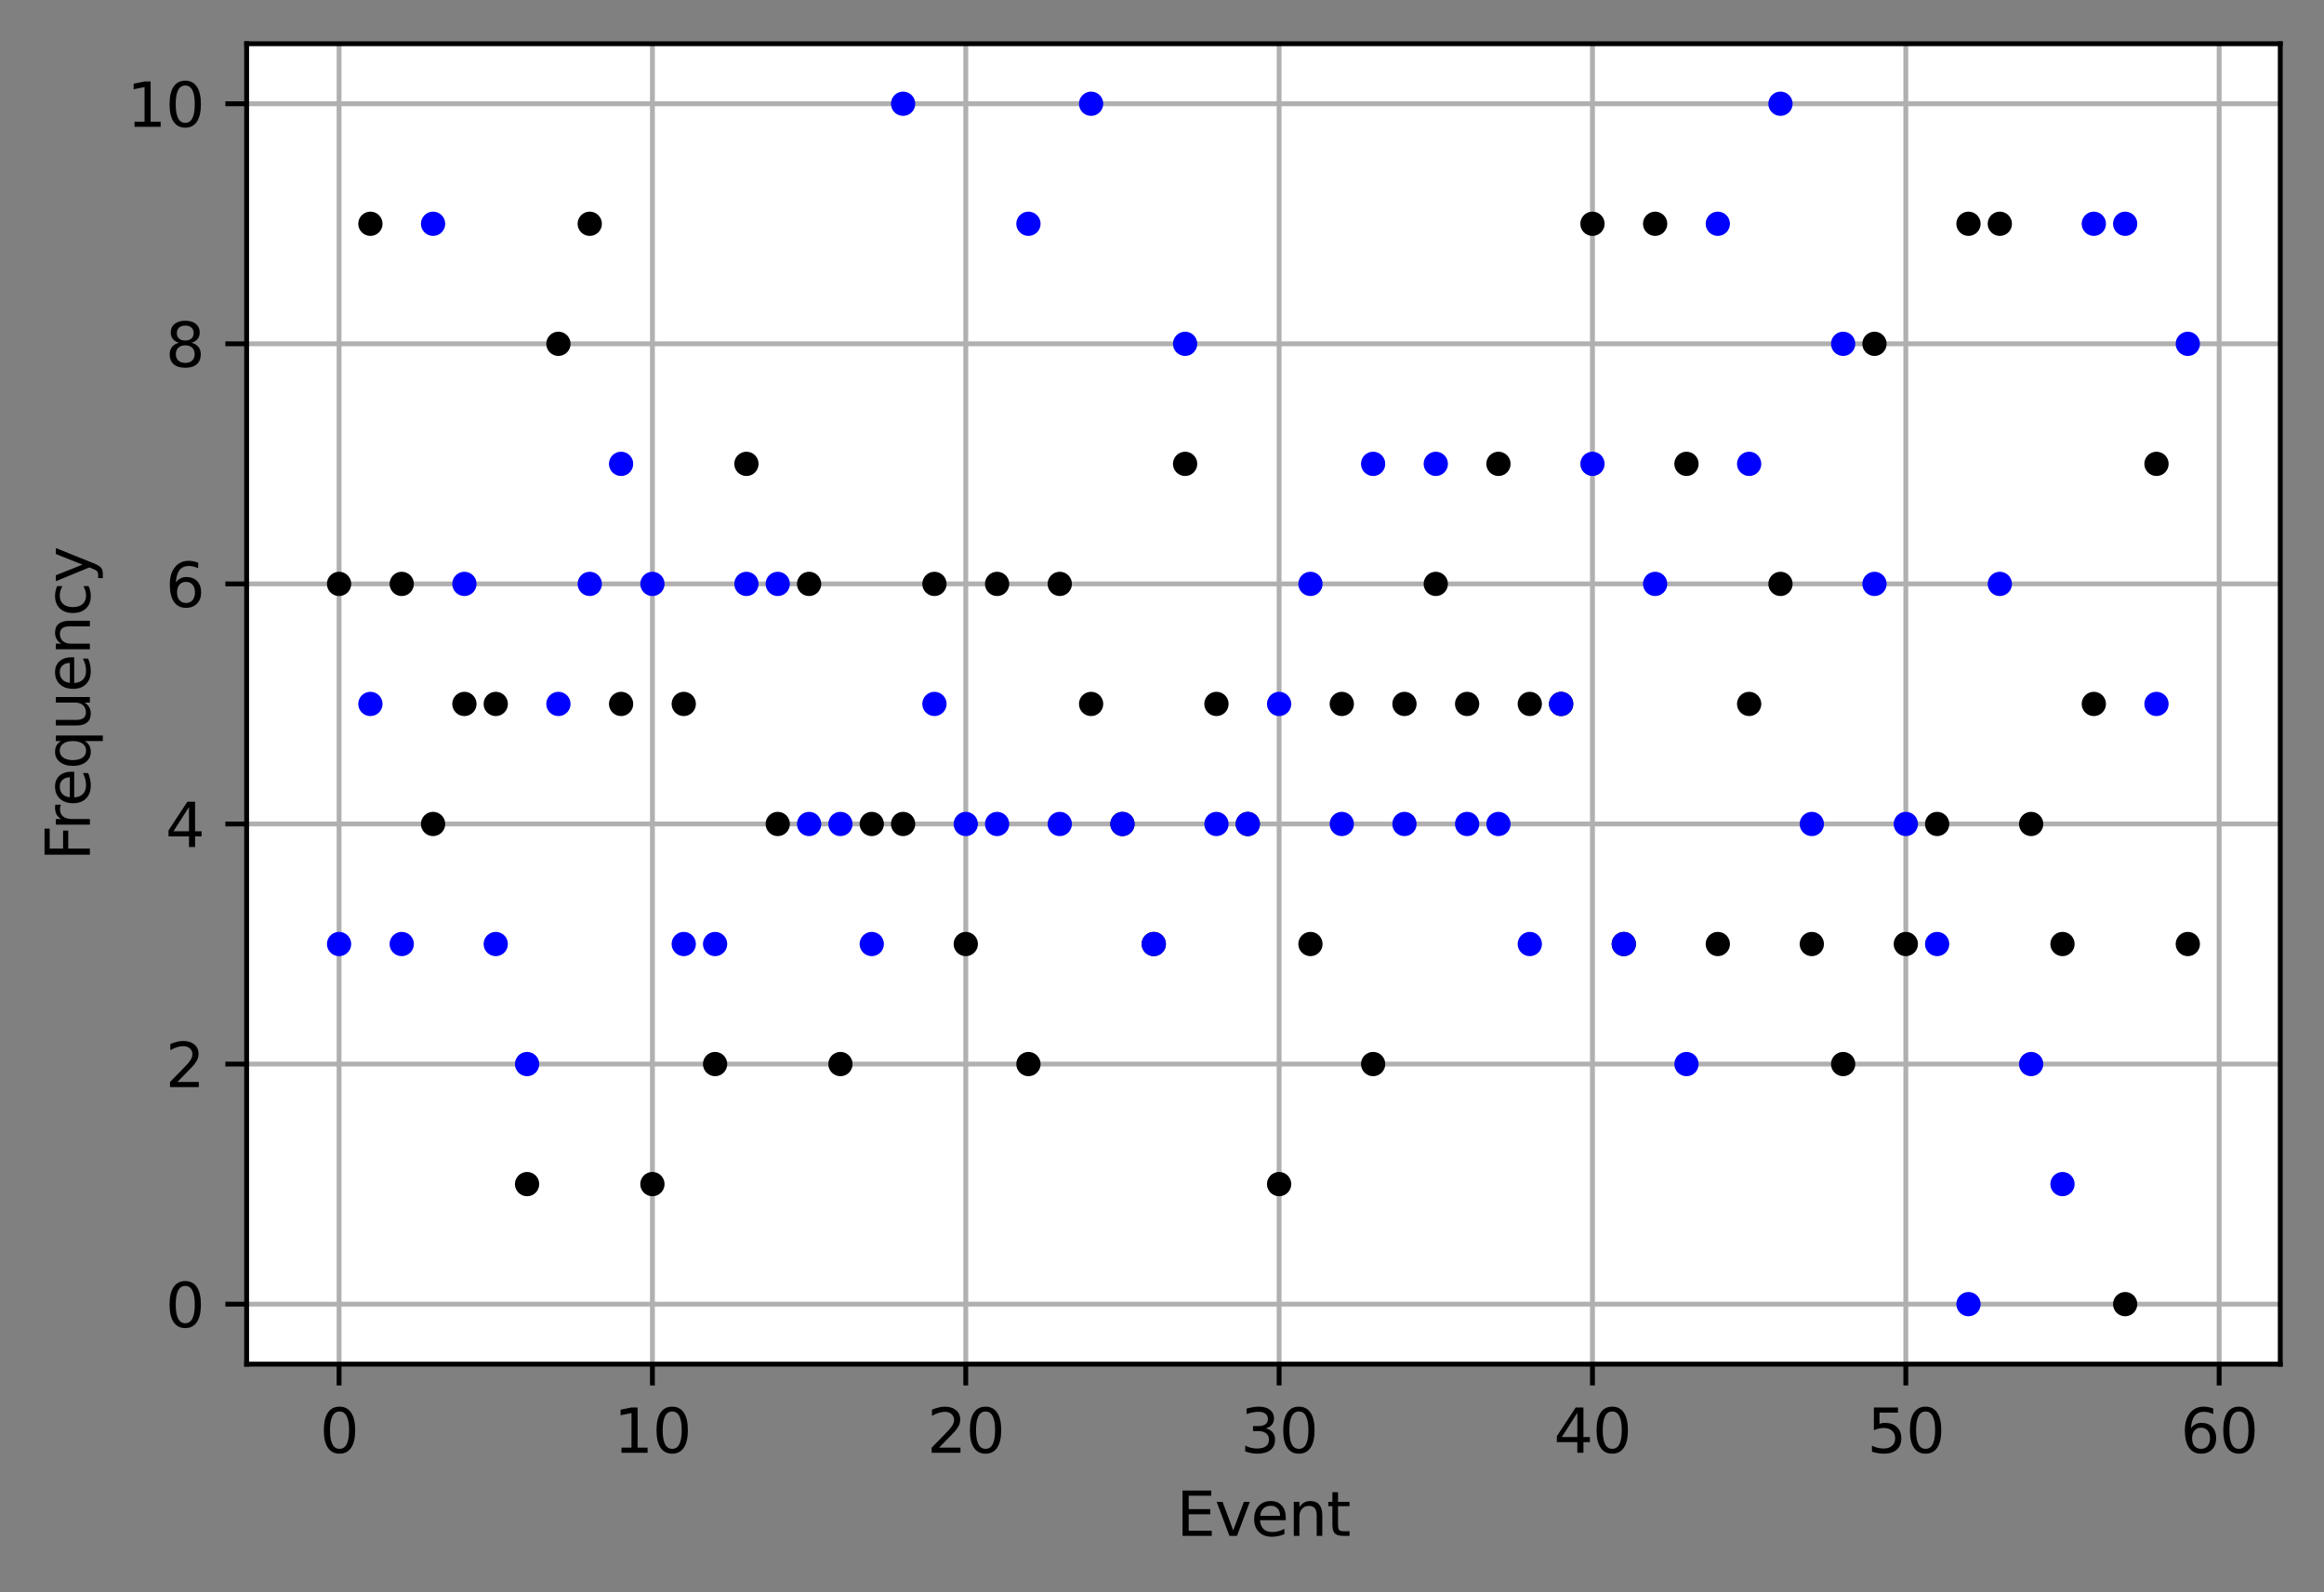 <?xml version="1.0" encoding="utf-8" standalone="no"?>
<!DOCTYPE svg PUBLIC "-//W3C//DTD SVG 1.1//EN"
  "http://www.w3.org/Graphics/SVG/1.1/DTD/svg11.dtd">
<svg xmlns:xlink="http://www.w3.org/1999/xlink" width="382.603pt" height="262.196pt" viewBox="0 0 382.603 262.196" xmlns="http://www.w3.org/2000/svg" version="1.1">
 <rect x="0" y="0" width="382.603" height="262.196" fill="#808080" stroke="none"/>
 <defs>
  <style type="text/css">*{stroke-linejoin: round; stroke-linecap: butt}</style>
 </defs>
 <g id="figure_1">
  <g id="patch_1">
   <path d="M 0 262.196 
L 382.603 262.196 
L 382.603 0 
L 0 0 
L 0 262.196 
z
" style="fill: none"/>
  </g>
  <g id="axes_1">
   <g id="patch_2">
    <path d="M 40.603 224.64 
L 375.403 224.64 
L 375.403 7.2 
L 40.603 7.2 
z
" style="fill: #ffffff"/>
   </g>
   <g id="matplotlib.axis_1">
    <g id="xtick_1">
     <g id="line2d_1">
      <path d="M 55.821 224.64 
L 55.821 7.2 
" clip-path="url(#p8da46c2c03)" style="fill: none; stroke: #b0b0b0; stroke-width: 0.8; stroke-linecap: square"/>
     </g>
     <g id="line2d_2">
      <defs>
       <path id="m9be8a3a0a1" d="M 0 0 
L 0 3.5 
" style="stroke: #000000; stroke-width: 0.8"/>
      </defs>
      <g>
       <use xlink:href="#m9be8a3a0a1" x="55.821" y="224.64" style="stroke: #000000; stroke-width: 0.8"/>
      </g>
     </g>
     <g id="text_1">
      <!-- 0 -->
      <g transform="translate(52.64 239.238)scale(0.1 -0.1)">
       <defs>
        <path id="DejaVuSans-30" d="M 2034 4250 
Q 1547 4250 1301 3770 
Q 1056 3291 1056 2328 
Q 1056 1369 1301 889 
Q 1547 409 2034 409 
Q 2525 409 2770 889 
Q 3016 1369 3016 2328 
Q 3016 3291 2770 3770 
Q 2525 4250 2034 4250 
z
M 2034 4750 
Q 2819 4750 3233 4129 
Q 3647 3509 3647 2328 
Q 3647 1150 3233 529 
Q 2819 -91 2034 -91 
Q 1250 -91 836 529 
Q 422 1150 422 2328 
Q 422 3509 836 4129 
Q 1250 4750 2034 4750 
z
" transform="scale(0.016)"/>
       </defs>
       <use xlink:href="#DejaVuSans-30"/>
      </g>
     </g>
    </g>
    <g id="xtick_2">
     <g id="line2d_3">
      <path d="M 107.408 224.64 
L 107.408 7.2 
" clip-path="url(#p8da46c2c03)" style="fill: none; stroke: #b0b0b0; stroke-width: 0.8; stroke-linecap: square"/>
     </g>
     <g id="line2d_4">
      <g>
       <use xlink:href="#m9be8a3a0a1" x="107.408" y="224.64" style="stroke: #000000; stroke-width: 0.8"/>
      </g>
     </g>
     <g id="text_2">
      <!-- 10 -->
      <g transform="translate(101.046 239.238)scale(0.1 -0.1)">
       <defs>
        <path id="DejaVuSans-31" d="M 794 531 
L 1825 531 
L 1825 4091 
L 703 3866 
L 703 4441 
L 1819 4666 
L 2450 4666 
L 2450 531 
L 3481 531 
L 3481 0 
L 794 0 
L 794 531 
z
" transform="scale(0.016)"/>
       </defs>
       <use xlink:href="#DejaVuSans-31"/>
       <use xlink:href="#DejaVuSans-30" x="63.623"/>
      </g>
     </g>
    </g>
    <g id="xtick_3">
     <g id="line2d_5">
      <path d="M 158.995 224.64 
L 158.995 7.2 
" clip-path="url(#p8da46c2c03)" style="fill: none; stroke: #b0b0b0; stroke-width: 0.8; stroke-linecap: square"/>
     </g>
     <g id="line2d_6">
      <g>
       <use xlink:href="#m9be8a3a0a1" x="158.995" y="224.64" style="stroke: #000000; stroke-width: 0.8"/>
      </g>
     </g>
     <g id="text_3">
      <!-- 20 -->
      <g transform="translate(152.633 239.238)scale(0.1 -0.1)">
       <defs>
        <path id="DejaVuSans-32" d="M 1228 531 
L 3431 531 
L 3431 0 
L 469 0 
L 469 531 
Q 828 903 1448 1529 
Q 2069 2156 2228 2338 
Q 2531 2678 2651 2914 
Q 2772 3150 2772 3378 
Q 2772 3750 2511 3984 
Q 2250 4219 1831 4219 
Q 1534 4219 1204 4116 
Q 875 4013 500 3803 
L 500 4441 
Q 881 4594 1212 4672 
Q 1544 4750 1819 4750 
Q 2544 4750 2975 4387 
Q 3406 4025 3406 3419 
Q 3406 3131 3298 2873 
Q 3191 2616 2906 2266 
Q 2828 2175 2409 1742 
Q 1991 1309 1228 531 
z
" transform="scale(0.016)"/>
       </defs>
       <use xlink:href="#DejaVuSans-32"/>
       <use xlink:href="#DejaVuSans-30" x="63.623"/>
      </g>
     </g>
    </g>
    <g id="xtick_4">
     <g id="line2d_7">
      <path d="M 210.582 224.64 
L 210.582 7.2 
" clip-path="url(#p8da46c2c03)" style="fill: none; stroke: #b0b0b0; stroke-width: 0.8; stroke-linecap: square"/>
     </g>
     <g id="line2d_8">
      <g>
       <use xlink:href="#m9be8a3a0a1" x="210.582" y="224.64" style="stroke: #000000; stroke-width: 0.8"/>
      </g>
     </g>
     <g id="text_4">
      <!-- 30 -->
      <g transform="translate(204.22 239.238)scale(0.1 -0.1)">
       <defs>
        <path id="DejaVuSans-33" d="M 2597 2516 
Q 3050 2419 3304 2112 
Q 3559 1806 3559 1356 
Q 3559 666 3084 287 
Q 2609 -91 1734 -91 
Q 1441 -91 1130 -33 
Q 819 25 488 141 
L 488 750 
Q 750 597 1062 519 
Q 1375 441 1716 441 
Q 2309 441 2620 675 
Q 2931 909 2931 1356 
Q 2931 1769 2642 2001 
Q 2353 2234 1838 2234 
L 1294 2234 
L 1294 2753 
L 1863 2753 
Q 2328 2753 2575 2939 
Q 2822 3125 2822 3475 
Q 2822 3834 2567 4026 
Q 2313 4219 1838 4219 
Q 1578 4219 1281 4162 
Q 984 4106 628 3988 
L 628 4550 
Q 988 4650 1302 4700 
Q 1616 4750 1894 4750 
Q 2613 4750 3031 4423 
Q 3450 4097 3450 3541 
Q 3450 3153 3228 2886 
Q 3006 2619 2597 2516 
z
" transform="scale(0.016)"/>
       </defs>
       <use xlink:href="#DejaVuSans-33"/>
       <use xlink:href="#DejaVuSans-30" x="63.623"/>
      </g>
     </g>
    </g>
    <g id="xtick_5">
     <g id="line2d_9">
      <path d="M 262.17 224.64 
L 262.17 7.2 
" clip-path="url(#p8da46c2c03)" style="fill: none; stroke: #b0b0b0; stroke-width: 0.8; stroke-linecap: square"/>
     </g>
     <g id="line2d_10">
      <g>
       <use xlink:href="#m9be8a3a0a1" x="262.17" y="224.64" style="stroke: #000000; stroke-width: 0.8"/>
      </g>
     </g>
     <g id="text_5">
      <!-- 40 -->
      <g transform="translate(255.807 239.238)scale(0.1 -0.1)">
       <defs>
        <path id="DejaVuSans-34" d="M 2419 4116 
L 825 1625 
L 2419 1625 
L 2419 4116 
z
M 2253 4666 
L 3047 4666 
L 3047 1625 
L 3713 1625 
L 3713 1100 
L 3047 1100 
L 3047 0 
L 2419 0 
L 2419 1100 
L 313 1100 
L 313 1709 
L 2253 4666 
z
" transform="scale(0.016)"/>
       </defs>
       <use xlink:href="#DejaVuSans-34"/>
       <use xlink:href="#DejaVuSans-30" x="63.623"/>
      </g>
     </g>
    </g>
    <g id="xtick_6">
     <g id="line2d_11">
      <path d="M 313.757 224.64 
L 313.757 7.2 
" clip-path="url(#p8da46c2c03)" style="fill: none; stroke: #b0b0b0; stroke-width: 0.8; stroke-linecap: square"/>
     </g>
     <g id="line2d_12">
      <g>
       <use xlink:href="#m9be8a3a0a1" x="313.757" y="224.64" style="stroke: #000000; stroke-width: 0.8"/>
      </g>
     </g>
     <g id="text_6">
      <!-- 50 -->
      <g transform="translate(307.394 239.238)scale(0.1 -0.1)">
       <defs>
        <path id="DejaVuSans-35" d="M 691 4666 
L 3169 4666 
L 3169 4134 
L 1269 4134 
L 1269 2991 
Q 1406 3038 1543 3061 
Q 1681 3084 1819 3084 
Q 2600 3084 3056 2656 
Q 3513 2228 3513 1497 
Q 3513 744 3044 326 
Q 2575 -91 1722 -91 
Q 1428 -91 1123 -41 
Q 819 9 494 109 
L 494 744 
Q 775 591 1075 516 
Q 1375 441 1709 441 
Q 2250 441 2565 725 
Q 2881 1009 2881 1497 
Q 2881 1984 2565 2268 
Q 2250 2553 1709 2553 
Q 1456 2553 1204 2497 
Q 953 2441 691 2322 
L 691 4666 
z
" transform="scale(0.016)"/>
       </defs>
       <use xlink:href="#DejaVuSans-35"/>
       <use xlink:href="#DejaVuSans-30" x="63.623"/>
      </g>
     </g>
    </g>
    <g id="xtick_7">
     <g id="line2d_13">
      <path d="M 365.344 224.64 
L 365.344 7.2 
" clip-path="url(#p8da46c2c03)" style="fill: none; stroke: #b0b0b0; stroke-width: 0.8; stroke-linecap: square"/>
     </g>
     <g id="line2d_14">
      <g>
       <use xlink:href="#m9be8a3a0a1" x="365.344" y="224.64" style="stroke: #000000; stroke-width: 0.8"/>
      </g>
     </g>
     <g id="text_7">
      <!-- 60 -->
      <g transform="translate(358.981 239.238)scale(0.1 -0.1)">
       <defs>
        <path id="DejaVuSans-36" d="M 2113 2584 
Q 1688 2584 1439 2293 
Q 1191 2003 1191 1497 
Q 1191 994 1439 701 
Q 1688 409 2113 409 
Q 2538 409 2786 701 
Q 3034 994 3034 1497 
Q 3034 2003 2786 2293 
Q 2538 2584 2113 2584 
z
M 3366 4563 
L 3366 3988 
Q 3128 4100 2886 4159 
Q 2644 4219 2406 4219 
Q 1781 4219 1451 3797 
Q 1122 3375 1075 2522 
Q 1259 2794 1537 2939 
Q 1816 3084 2150 3084 
Q 2853 3084 3261 2657 
Q 3669 2231 3669 1497 
Q 3669 778 3244 343 
Q 2819 -91 2113 -91 
Q 1303 -91 875 529 
Q 447 1150 447 2328 
Q 447 3434 972 4092 
Q 1497 4750 2381 4750 
Q 2619 4750 2861 4703 
Q 3103 4656 3366 4563 
z
" transform="scale(0.016)"/>
       </defs>
       <use xlink:href="#DejaVuSans-36"/>
       <use xlink:href="#DejaVuSans-30" x="63.623"/>
      </g>
     </g>
    </g>
    <g id="text_8">
     <!-- Event -->
     <g transform="translate(193.679 252.917)scale(0.1 -0.1)">
      <defs>
       <path id="DejaVuSans-45" d="M 628 4666 
L 3578 4666 
L 3578 4134 
L 1259 4134 
L 1259 2753 
L 3481 2753 
L 3481 2222 
L 1259 2222 
L 1259 531 
L 3634 531 
L 3634 0 
L 628 0 
L 628 4666 
z
" transform="scale(0.016)"/>
       <path id="DejaVuSans-76" d="M 191 3500 
L 800 3500 
L 1894 563 
L 2988 3500 
L 3597 3500 
L 2284 0 
L 1503 0 
L 191 3500 
z
" transform="scale(0.016)"/>
       <path id="DejaVuSans-65" d="M 3597 1894 
L 3597 1613 
L 953 1613 
Q 991 1019 1311 708 
Q 1631 397 2203 397 
Q 2534 397 2845 478 
Q 3156 559 3463 722 
L 3463 178 
Q 3153 47 2828 -22 
Q 2503 -91 2169 -91 
Q 1331 -91 842 396 
Q 353 884 353 1716 
Q 353 2575 817 3079 
Q 1281 3584 2069 3584 
Q 2775 3584 3186 3129 
Q 3597 2675 3597 1894 
z
M 3022 2063 
Q 3016 2534 2758 2815 
Q 2500 3097 2075 3097 
Q 1594 3097 1305 2825 
Q 1016 2553 972 2059 
L 3022 2063 
z
" transform="scale(0.016)"/>
       <path id="DejaVuSans-6e" d="M 3513 2113 
L 3513 0 
L 2938 0 
L 2938 2094 
Q 2938 2591 2744 2837 
Q 2550 3084 2163 3084 
Q 1697 3084 1428 2787 
Q 1159 2491 1159 1978 
L 1159 0 
L 581 0 
L 581 3500 
L 1159 3500 
L 1159 2956 
Q 1366 3272 1645 3428 
Q 1925 3584 2291 3584 
Q 2894 3584 3203 3211 
Q 3513 2838 3513 2113 
z
" transform="scale(0.016)"/>
       <path id="DejaVuSans-74" d="M 1172 4494 
L 1172 3500 
L 2356 3500 
L 2356 3053 
L 1172 3053 
L 1172 1153 
Q 1172 725 1289 603 
Q 1406 481 1766 481 
L 2356 481 
L 2356 0 
L 1766 0 
Q 1100 0 847 248 
Q 594 497 594 1153 
L 594 3053 
L 172 3053 
L 172 3500 
L 594 3500 
L 594 4494 
L 1172 4494 
z
" transform="scale(0.016)"/>
      </defs>
      <use xlink:href="#DejaVuSans-45"/>
      <use xlink:href="#DejaVuSans-76" x="63.184"/>
      <use xlink:href="#DejaVuSans-65" x="122.363"/>
      <use xlink:href="#DejaVuSans-6e" x="183.887"/>
      <use xlink:href="#DejaVuSans-74" x="247.266"/>
     </g>
    </g>
   </g>
   <g id="matplotlib.axis_2">
    <g id="ytick_1">
     <g id="line2d_15">
      <path d="M 40.603 214.756 
L 375.403 214.756 
" clip-path="url(#p8da46c2c03)" style="fill: none; stroke: #b0b0b0; stroke-width: 0.8; stroke-linecap: square"/>
     </g>
     <g id="line2d_16">
      <defs>
       <path id="m1b8265852f" d="M 0 0 
L -3.5 0 
" style="stroke: #000000; stroke-width: 0.8"/>
      </defs>
      <g>
       <use xlink:href="#m1b8265852f" x="40.603" y="214.756" style="stroke: #000000; stroke-width: 0.8"/>
      </g>
     </g>
     <g id="text_9">
      <!-- 0 -->
      <g transform="translate(27.241 218.556)scale(0.1 -0.1)">
       <use xlink:href="#DejaVuSans-30"/>
      </g>
     </g>
    </g>
    <g id="ytick_2">
     <g id="line2d_17">
      <path d="M 40.603 175.222 
L 375.403 175.222 
" clip-path="url(#p8da46c2c03)" style="fill: none; stroke: #b0b0b0; stroke-width: 0.8; stroke-linecap: square"/>
     </g>
     <g id="line2d_18">
      <g>
       <use xlink:href="#m1b8265852f" x="40.603" y="175.222" style="stroke: #000000; stroke-width: 0.8"/>
      </g>
     </g>
     <g id="text_10">
      <!-- 2 -->
      <g transform="translate(27.241 179.021)scale(0.1 -0.1)">
       <use xlink:href="#DejaVuSans-32"/>
      </g>
     </g>
    </g>
    <g id="ytick_3">
     <g id="line2d_19">
      <path d="M 40.603 135.687 
L 375.403 135.687 
" clip-path="url(#p8da46c2c03)" style="fill: none; stroke: #b0b0b0; stroke-width: 0.8; stroke-linecap: square"/>
     </g>
     <g id="line2d_20">
      <g>
       <use xlink:href="#m1b8265852f" x="40.603" y="135.687" style="stroke: #000000; stroke-width: 0.8"/>
      </g>
     </g>
     <g id="text_11">
      <!-- 4 -->
      <g transform="translate(27.241 139.486)scale(0.1 -0.1)">
       <use xlink:href="#DejaVuSans-34"/>
      </g>
     </g>
    </g>
    <g id="ytick_4">
     <g id="line2d_21">
      <path d="M 40.603 96.153 
L 375.403 96.153 
" clip-path="url(#p8da46c2c03)" style="fill: none; stroke: #b0b0b0; stroke-width: 0.8; stroke-linecap: square"/>
     </g>
     <g id="line2d_22">
      <g>
       <use xlink:href="#m1b8265852f" x="40.603" y="96.153" style="stroke: #000000; stroke-width: 0.8"/>
      </g>
     </g>
     <g id="text_12">
      <!-- 6 -->
      <g transform="translate(27.241 99.952)scale(0.1 -0.1)">
       <use xlink:href="#DejaVuSans-36"/>
      </g>
     </g>
    </g>
    <g id="ytick_5">
     <g id="line2d_23">
      <path d="M 40.603 56.618 
L 375.403 56.618 
" clip-path="url(#p8da46c2c03)" style="fill: none; stroke: #b0b0b0; stroke-width: 0.8; stroke-linecap: square"/>
     </g>
     <g id="line2d_24">
      <g>
       <use xlink:href="#m1b8265852f" x="40.603" y="56.618" style="stroke: #000000; stroke-width: 0.8"/>
      </g>
     </g>
     <g id="text_13">
      <!-- 8 -->
      <g transform="translate(27.241 60.417)scale(0.1 -0.1)">
       <defs>
        <path id="DejaVuSans-38" d="M 2034 2216 
Q 1584 2216 1326 1975 
Q 1069 1734 1069 1313 
Q 1069 891 1326 650 
Q 1584 409 2034 409 
Q 2484 409 2743 651 
Q 3003 894 3003 1313 
Q 3003 1734 2745 1975 
Q 2488 2216 2034 2216 
z
M 1403 2484 
Q 997 2584 770 2862 
Q 544 3141 544 3541 
Q 544 4100 942 4425 
Q 1341 4750 2034 4750 
Q 2731 4750 3128 4425 
Q 3525 4100 3525 3541 
Q 3525 3141 3298 2862 
Q 3072 2584 2669 2484 
Q 3125 2378 3379 2068 
Q 3634 1759 3634 1313 
Q 3634 634 3220 271 
Q 2806 -91 2034 -91 
Q 1263 -91 848 271 
Q 434 634 434 1313 
Q 434 1759 690 2068 
Q 947 2378 1403 2484 
z
M 1172 3481 
Q 1172 3119 1398 2916 
Q 1625 2713 2034 2713 
Q 2441 2713 2670 2916 
Q 2900 3119 2900 3481 
Q 2900 3844 2670 4047 
Q 2441 4250 2034 4250 
Q 1625 4250 1398 4047 
Q 1172 3844 1172 3481 
z
" transform="scale(0.016)"/>
       </defs>
       <use xlink:href="#DejaVuSans-38"/>
      </g>
     </g>
    </g>
    <g id="ytick_6">
     <g id="line2d_25">
      <path d="M 40.603 17.084 
L 375.403 17.084 
" clip-path="url(#p8da46c2c03)" style="fill: none; stroke: #b0b0b0; stroke-width: 0.8; stroke-linecap: square"/>
     </g>
     <g id="line2d_26">
      <g>
       <use xlink:href="#m1b8265852f" x="40.603" y="17.084" style="stroke: #000000; stroke-width: 0.8"/>
      </g>
     </g>
     <g id="text_14">
      <!-- 10 -->
      <g transform="translate(20.878 20.883)scale(0.1 -0.1)">
       <use xlink:href="#DejaVuSans-31"/>
       <use xlink:href="#DejaVuSans-30" x="63.623"/>
      </g>
     </g>
    </g>
    <g id="text_15">
     <!-- Frequency -->
     <g transform="translate(14.798 141.75)rotate(-90)scale(0.1 -0.1)">
      <defs>
       <path id="DejaVuSans-46" d="M 628 4666 
L 3309 4666 
L 3309 4134 
L 1259 4134 
L 1259 2759 
L 3109 2759 
L 3109 2228 
L 1259 2228 
L 1259 0 
L 628 0 
L 628 4666 
z
" transform="scale(0.016)"/>
       <path id="DejaVuSans-72" d="M 2631 2963 
Q 2534 3019 2420 3045 
Q 2306 3072 2169 3072 
Q 1681 3072 1420 2755 
Q 1159 2438 1159 1844 
L 1159 0 
L 581 0 
L 581 3500 
L 1159 3500 
L 1159 2956 
Q 1341 3275 1631 3429 
Q 1922 3584 2338 3584 
Q 2397 3584 2469 3576 
Q 2541 3569 2628 3553 
L 2631 2963 
z
" transform="scale(0.016)"/>
       <path id="DejaVuSans-71" d="M 947 1747 
Q 947 1113 1208 752 
Q 1469 391 1925 391 
Q 2381 391 2643 752 
Q 2906 1113 2906 1747 
Q 2906 2381 2643 2742 
Q 2381 3103 1925 3103 
Q 1469 3103 1208 2742 
Q 947 2381 947 1747 
z
M 2906 525 
Q 2725 213 2448 61 
Q 2172 -91 1784 -91 
Q 1150 -91 751 415 
Q 353 922 353 1747 
Q 353 2572 751 3078 
Q 1150 3584 1784 3584 
Q 2172 3584 2448 3432 
Q 2725 3281 2906 2969 
L 2906 3500 
L 3481 3500 
L 3481 -1331 
L 2906 -1331 
L 2906 525 
z
" transform="scale(0.016)"/>
       <path id="DejaVuSans-75" d="M 544 1381 
L 544 3500 
L 1119 3500 
L 1119 1403 
Q 1119 906 1312 657 
Q 1506 409 1894 409 
Q 2359 409 2629 706 
Q 2900 1003 2900 1516 
L 2900 3500 
L 3475 3500 
L 3475 0 
L 2900 0 
L 2900 538 
Q 2691 219 2414 64 
Q 2138 -91 1772 -91 
Q 1169 -91 856 284 
Q 544 659 544 1381 
z
M 1991 3584 
L 1991 3584 
z
" transform="scale(0.016)"/>
       <path id="DejaVuSans-63" d="M 3122 3366 
L 3122 2828 
Q 2878 2963 2633 3030 
Q 2388 3097 2138 3097 
Q 1578 3097 1268 2742 
Q 959 2388 959 1747 
Q 959 1106 1268 751 
Q 1578 397 2138 397 
Q 2388 397 2633 464 
Q 2878 531 3122 666 
L 3122 134 
Q 2881 22 2623 -34 
Q 2366 -91 2075 -91 
Q 1284 -91 818 406 
Q 353 903 353 1747 
Q 353 2603 823 3093 
Q 1294 3584 2113 3584 
Q 2378 3584 2631 3529 
Q 2884 3475 3122 3366 
z
" transform="scale(0.016)"/>
       <path id="DejaVuSans-79" d="M 2059 -325 
Q 1816 -950 1584 -1140 
Q 1353 -1331 966 -1331 
L 506 -1331 
L 506 -850 
L 844 -850 
Q 1081 -850 1212 -737 
Q 1344 -625 1503 -206 
L 1606 56 
L 191 3500 
L 800 3500 
L 1894 763 
L 2988 3500 
L 3597 3500 
L 2059 -325 
z
" transform="scale(0.016)"/>
      </defs>
      <use xlink:href="#DejaVuSans-46"/>
      <use xlink:href="#DejaVuSans-72" x="50.27"/>
      <use xlink:href="#DejaVuSans-65" x="89.133"/>
      <use xlink:href="#DejaVuSans-71" x="150.656"/>
      <use xlink:href="#DejaVuSans-75" x="214.133"/>
      <use xlink:href="#DejaVuSans-65" x="277.512"/>
      <use xlink:href="#DejaVuSans-6e" x="339.035"/>
      <use xlink:href="#DejaVuSans-63" x="402.414"/>
      <use xlink:href="#DejaVuSans-79" x="457.395"/>
     </g>
    </g>
   </g>
   <g id="line2d_27">
    <defs>
     <path id="mdf3452974a" d="M 0 1.5 
C 0.398 1.5 0.779 1.342 1.061 1.061 
C 1.342 0.779 1.5 0.398 1.5 0 
C 1.5 -0.398 1.342 -0.779 1.061 -1.061 
C 0.779 -1.342 0.398 -1.5 0 -1.5 
C -0.398 -1.5 -0.779 -1.342 -1.061 -1.061 
C -1.342 -0.779 -1.5 -0.398 -1.5 0 
C -1.5 0.398 -1.342 0.779 -1.061 1.061 
C -0.779 1.342 -0.398 1.5 0 1.5 
z
" style="stroke: #000000"/>
    </defs>
    <g clip-path="url(#p8da46c2c03)">
     <use xlink:href="#mdf3452974a" x="55.821" y="96.153" style="stroke: #000000"/>
     <use xlink:href="#mdf3452974a" x="60.98" y="36.851" style="stroke: #000000"/>
     <use xlink:href="#mdf3452974a" x="66.139" y="96.153" style="stroke: #000000"/>
     <use xlink:href="#mdf3452974a" x="71.297" y="135.687" style="stroke: #000000"/>
     <use xlink:href="#mdf3452974a" x="76.456" y="115.92" style="stroke: #000000"/>
     <use xlink:href="#mdf3452974a" x="81.615" y="115.92" style="stroke: #000000"/>
     <use xlink:href="#mdf3452974a" x="86.774" y="194.989" style="stroke: #000000"/>
     <use xlink:href="#mdf3452974a" x="91.932" y="56.618" style="stroke: #000000"/>
     <use xlink:href="#mdf3452974a" x="97.091" y="36.851" style="stroke: #000000"/>
     <use xlink:href="#mdf3452974a" x="102.25" y="115.92" style="stroke: #000000"/>
     <use xlink:href="#mdf3452974a" x="107.408" y="194.989" style="stroke: #000000"/>
     <use xlink:href="#mdf3452974a" x="112.567" y="115.92" style="stroke: #000000"/>
     <use xlink:href="#mdf3452974a" x="117.726" y="175.222" style="stroke: #000000"/>
     <use xlink:href="#mdf3452974a" x="122.884" y="76.385" style="stroke: #000000"/>
     <use xlink:href="#mdf3452974a" x="128.043" y="135.687" style="stroke: #000000"/>
     <use xlink:href="#mdf3452974a" x="133.202" y="96.153" style="stroke: #000000"/>
     <use xlink:href="#mdf3452974a" x="138.361" y="175.222" style="stroke: #000000"/>
     <use xlink:href="#mdf3452974a" x="143.519" y="135.687" style="stroke: #000000"/>
     <use xlink:href="#mdf3452974a" x="148.678" y="135.687" style="stroke: #000000"/>
     <use xlink:href="#mdf3452974a" x="153.837" y="96.153" style="stroke: #000000"/>
     <use xlink:href="#mdf3452974a" x="158.995" y="155.455" style="stroke: #000000"/>
     <use xlink:href="#mdf3452974a" x="164.154" y="96.153" style="stroke: #000000"/>
     <use xlink:href="#mdf3452974a" x="169.313" y="175.222" style="stroke: #000000"/>
     <use xlink:href="#mdf3452974a" x="174.472" y="96.153" style="stroke: #000000"/>
     <use xlink:href="#mdf3452974a" x="179.63" y="115.92" style="stroke: #000000"/>
     <use xlink:href="#mdf3452974a" x="184.789" y="135.687" style="stroke: #000000"/>
     <use xlink:href="#mdf3452974a" x="189.948" y="155.455" style="stroke: #000000"/>
     <use xlink:href="#mdf3452974a" x="195.106" y="76.385" style="stroke: #000000"/>
     <use xlink:href="#mdf3452974a" x="200.265" y="115.92" style="stroke: #000000"/>
     <use xlink:href="#mdf3452974a" x="205.424" y="135.687" style="stroke: #000000"/>
     <use xlink:href="#mdf3452974a" x="210.582" y="194.989" style="stroke: #000000"/>
     <use xlink:href="#mdf3452974a" x="215.741" y="155.455" style="stroke: #000000"/>
     <use xlink:href="#mdf3452974a" x="220.9" y="115.92" style="stroke: #000000"/>
     <use xlink:href="#mdf3452974a" x="226.059" y="175.222" style="stroke: #000000"/>
     <use xlink:href="#mdf3452974a" x="231.217" y="115.92" style="stroke: #000000"/>
     <use xlink:href="#mdf3452974a" x="236.376" y="96.153" style="stroke: #000000"/>
     <use xlink:href="#mdf3452974a" x="241.535" y="115.92" style="stroke: #000000"/>
     <use xlink:href="#mdf3452974a" x="246.693" y="76.385" style="stroke: #000000"/>
     <use xlink:href="#mdf3452974a" x="251.852" y="115.92" style="stroke: #000000"/>
     <use xlink:href="#mdf3452974a" x="257.011" y="115.92" style="stroke: #000000"/>
     <use xlink:href="#mdf3452974a" x="262.17" y="36.851" style="stroke: #000000"/>
     <use xlink:href="#mdf3452974a" x="267.328" y="155.455" style="stroke: #000000"/>
     <use xlink:href="#mdf3452974a" x="272.487" y="36.851" style="stroke: #000000"/>
     <use xlink:href="#mdf3452974a" x="277.646" y="76.385" style="stroke: #000000"/>
     <use xlink:href="#mdf3452974a" x="282.804" y="155.455" style="stroke: #000000"/>
     <use xlink:href="#mdf3452974a" x="287.963" y="115.92" style="stroke: #000000"/>
     <use xlink:href="#mdf3452974a" x="293.122" y="96.153" style="stroke: #000000"/>
     <use xlink:href="#mdf3452974a" x="298.28" y="155.455" style="stroke: #000000"/>
     <use xlink:href="#mdf3452974a" x="303.439" y="175.222" style="stroke: #000000"/>
     <use xlink:href="#mdf3452974a" x="308.598" y="56.618" style="stroke: #000000"/>
     <use xlink:href="#mdf3452974a" x="313.757" y="155.455" style="stroke: #000000"/>
     <use xlink:href="#mdf3452974a" x="318.915" y="135.687" style="stroke: #000000"/>
     <use xlink:href="#mdf3452974a" x="324.074" y="36.851" style="stroke: #000000"/>
     <use xlink:href="#mdf3452974a" x="329.233" y="36.851" style="stroke: #000000"/>
     <use xlink:href="#mdf3452974a" x="334.391" y="135.687" style="stroke: #000000"/>
     <use xlink:href="#mdf3452974a" x="339.55" y="155.455" style="stroke: #000000"/>
     <use xlink:href="#mdf3452974a" x="344.709" y="115.92" style="stroke: #000000"/>
     <use xlink:href="#mdf3452974a" x="349.868" y="214.756" style="stroke: #000000"/>
     <use xlink:href="#mdf3452974a" x="355.026" y="76.385" style="stroke: #000000"/>
     <use xlink:href="#mdf3452974a" x="360.185" y="155.455" style="stroke: #000000"/>
    </g>
   </g>
   <g id="line2d_28">
    <defs>
     <path id="m0ce40ecd0f" d="M 0 1.5 
C 0.398 1.5 0.779 1.342 1.061 1.061 
C 1.342 0.779 1.5 0.398 1.5 0 
C 1.5 -0.398 1.342 -0.779 1.061 -1.061 
C 0.779 -1.342 0.398 -1.5 0 -1.5 
C -0.398 -1.5 -0.779 -1.342 -1.061 -1.061 
C -1.342 -0.779 -1.5 -0.398 -1.5 0 
C -1.5 0.398 -1.342 0.779 -1.061 1.061 
C -0.779 1.342 -0.398 1.5 0 1.5 
z
" style="stroke: #0000ff"/>
    </defs>
    <g clip-path="url(#p8da46c2c03)">
     <use xlink:href="#m0ce40ecd0f" x="55.821" y="155.455" style="fill: #0000ff; stroke: #0000ff"/>
     <use xlink:href="#m0ce40ecd0f" x="60.98" y="115.92" style="fill: #0000ff; stroke: #0000ff"/>
     <use xlink:href="#m0ce40ecd0f" x="66.139" y="155.455" style="fill: #0000ff; stroke: #0000ff"/>
     <use xlink:href="#m0ce40ecd0f" x="71.297" y="36.851" style="fill: #0000ff; stroke: #0000ff"/>
     <use xlink:href="#m0ce40ecd0f" x="76.456" y="96.153" style="fill: #0000ff; stroke: #0000ff"/>
     <use xlink:href="#m0ce40ecd0f" x="81.615" y="155.455" style="fill: #0000ff; stroke: #0000ff"/>
     <use xlink:href="#m0ce40ecd0f" x="86.774" y="175.222" style="fill: #0000ff; stroke: #0000ff"/>
     <use xlink:href="#m0ce40ecd0f" x="91.932" y="115.92" style="fill: #0000ff; stroke: #0000ff"/>
     <use xlink:href="#m0ce40ecd0f" x="97.091" y="96.153" style="fill: #0000ff; stroke: #0000ff"/>
     <use xlink:href="#m0ce40ecd0f" x="102.25" y="76.385" style="fill: #0000ff; stroke: #0000ff"/>
     <use xlink:href="#m0ce40ecd0f" x="107.408" y="96.153" style="fill: #0000ff; stroke: #0000ff"/>
     <use xlink:href="#m0ce40ecd0f" x="112.567" y="155.455" style="fill: #0000ff; stroke: #0000ff"/>
     <use xlink:href="#m0ce40ecd0f" x="117.726" y="155.455" style="fill: #0000ff; stroke: #0000ff"/>
     <use xlink:href="#m0ce40ecd0f" x="122.884" y="96.153" style="fill: #0000ff; stroke: #0000ff"/>
     <use xlink:href="#m0ce40ecd0f" x="128.043" y="96.153" style="fill: #0000ff; stroke: #0000ff"/>
     <use xlink:href="#m0ce40ecd0f" x="133.202" y="135.687" style="fill: #0000ff; stroke: #0000ff"/>
     <use xlink:href="#m0ce40ecd0f" x="138.361" y="135.687" style="fill: #0000ff; stroke: #0000ff"/>
     <use xlink:href="#m0ce40ecd0f" x="143.519" y="155.455" style="fill: #0000ff; stroke: #0000ff"/>
     <use xlink:href="#m0ce40ecd0f" x="148.678" y="17.084" style="fill: #0000ff; stroke: #0000ff"/>
     <use xlink:href="#m0ce40ecd0f" x="153.837" y="115.92" style="fill: #0000ff; stroke: #0000ff"/>
     <use xlink:href="#m0ce40ecd0f" x="158.995" y="135.687" style="fill: #0000ff; stroke: #0000ff"/>
     <use xlink:href="#m0ce40ecd0f" x="164.154" y="135.687" style="fill: #0000ff; stroke: #0000ff"/>
     <use xlink:href="#m0ce40ecd0f" x="169.313" y="36.851" style="fill: #0000ff; stroke: #0000ff"/>
     <use xlink:href="#m0ce40ecd0f" x="174.472" y="135.687" style="fill: #0000ff; stroke: #0000ff"/>
     <use xlink:href="#m0ce40ecd0f" x="179.63" y="17.084" style="fill: #0000ff; stroke: #0000ff"/>
     <use xlink:href="#m0ce40ecd0f" x="184.789" y="135.687" style="fill: #0000ff; stroke: #0000ff"/>
     <use xlink:href="#m0ce40ecd0f" x="189.948" y="155.455" style="fill: #0000ff; stroke: #0000ff"/>
     <use xlink:href="#m0ce40ecd0f" x="195.106" y="56.618" style="fill: #0000ff; stroke: #0000ff"/>
     <use xlink:href="#m0ce40ecd0f" x="200.265" y="135.687" style="fill: #0000ff; stroke: #0000ff"/>
     <use xlink:href="#m0ce40ecd0f" x="205.424" y="135.687" style="fill: #0000ff; stroke: #0000ff"/>
     <use xlink:href="#m0ce40ecd0f" x="210.582" y="115.92" style="fill: #0000ff; stroke: #0000ff"/>
     <use xlink:href="#m0ce40ecd0f" x="215.741" y="96.153" style="fill: #0000ff; stroke: #0000ff"/>
     <use xlink:href="#m0ce40ecd0f" x="220.9" y="135.687" style="fill: #0000ff; stroke: #0000ff"/>
     <use xlink:href="#m0ce40ecd0f" x="226.059" y="76.385" style="fill: #0000ff; stroke: #0000ff"/>
     <use xlink:href="#m0ce40ecd0f" x="231.217" y="135.687" style="fill: #0000ff; stroke: #0000ff"/>
     <use xlink:href="#m0ce40ecd0f" x="236.376" y="76.385" style="fill: #0000ff; stroke: #0000ff"/>
     <use xlink:href="#m0ce40ecd0f" x="241.535" y="135.687" style="fill: #0000ff; stroke: #0000ff"/>
     <use xlink:href="#m0ce40ecd0f" x="246.693" y="135.687" style="fill: #0000ff; stroke: #0000ff"/>
     <use xlink:href="#m0ce40ecd0f" x="251.852" y="155.455" style="fill: #0000ff; stroke: #0000ff"/>
     <use xlink:href="#m0ce40ecd0f" x="257.011" y="115.92" style="fill: #0000ff; stroke: #0000ff"/>
     <use xlink:href="#m0ce40ecd0f" x="262.17" y="76.385" style="fill: #0000ff; stroke: #0000ff"/>
     <use xlink:href="#m0ce40ecd0f" x="267.328" y="155.455" style="fill: #0000ff; stroke: #0000ff"/>
     <use xlink:href="#m0ce40ecd0f" x="272.487" y="96.153" style="fill: #0000ff; stroke: #0000ff"/>
     <use xlink:href="#m0ce40ecd0f" x="277.646" y="175.222" style="fill: #0000ff; stroke: #0000ff"/>
     <use xlink:href="#m0ce40ecd0f" x="282.804" y="36.851" style="fill: #0000ff; stroke: #0000ff"/>
     <use xlink:href="#m0ce40ecd0f" x="287.963" y="76.385" style="fill: #0000ff; stroke: #0000ff"/>
     <use xlink:href="#m0ce40ecd0f" x="293.122" y="17.084" style="fill: #0000ff; stroke: #0000ff"/>
     <use xlink:href="#m0ce40ecd0f" x="298.28" y="135.687" style="fill: #0000ff; stroke: #0000ff"/>
     <use xlink:href="#m0ce40ecd0f" x="303.439" y="56.618" style="fill: #0000ff; stroke: #0000ff"/>
     <use xlink:href="#m0ce40ecd0f" x="308.598" y="96.153" style="fill: #0000ff; stroke: #0000ff"/>
     <use xlink:href="#m0ce40ecd0f" x="313.757" y="135.687" style="fill: #0000ff; stroke: #0000ff"/>
     <use xlink:href="#m0ce40ecd0f" x="318.915" y="155.455" style="fill: #0000ff; stroke: #0000ff"/>
     <use xlink:href="#m0ce40ecd0f" x="324.074" y="214.756" style="fill: #0000ff; stroke: #0000ff"/>
     <use xlink:href="#m0ce40ecd0f" x="329.233" y="96.153" style="fill: #0000ff; stroke: #0000ff"/>
     <use xlink:href="#m0ce40ecd0f" x="334.391" y="175.222" style="fill: #0000ff; stroke: #0000ff"/>
     <use xlink:href="#m0ce40ecd0f" x="339.55" y="194.989" style="fill: #0000ff; stroke: #0000ff"/>
     <use xlink:href="#m0ce40ecd0f" x="344.709" y="36.851" style="fill: #0000ff; stroke: #0000ff"/>
     <use xlink:href="#m0ce40ecd0f" x="349.868" y="36.851" style="fill: #0000ff; stroke: #0000ff"/>
     <use xlink:href="#m0ce40ecd0f" x="355.026" y="115.92" style="fill: #0000ff; stroke: #0000ff"/>
     <use xlink:href="#m0ce40ecd0f" x="360.185" y="56.618" style="fill: #0000ff; stroke: #0000ff"/>
    </g>
   </g>
   <g id="patch_3">
    <path d="M 40.603 224.64 
L 40.603 7.2 
" style="fill: none; stroke: #000000; stroke-width: 0.8; stroke-linejoin: miter; stroke-linecap: square"/>
   </g>
   <g id="patch_4">
    <path d="M 375.403 224.64 
L 375.403 7.2 
" style="fill: none; stroke: #000000; stroke-width: 0.8; stroke-linejoin: miter; stroke-linecap: square"/>
   </g>
   <g id="patch_5">
    <path d="M 40.603 224.64 
L 375.403 224.64 
" style="fill: none; stroke: #000000; stroke-width: 0.8; stroke-linejoin: miter; stroke-linecap: square"/>
   </g>
   <g id="patch_6">
    <path d="M 40.603 7.2 
L 375.403 7.2 
" style="fill: none; stroke: #000000; stroke-width: 0.8; stroke-linejoin: miter; stroke-linecap: square"/>
   </g>
  </g>
 </g>
 <defs>
  <clipPath id="p8da46c2c03">
   <rect x="40.603" y="7.2" width="334.8" height="217.44"/>
  </clipPath>
 </defs>
</svg>
